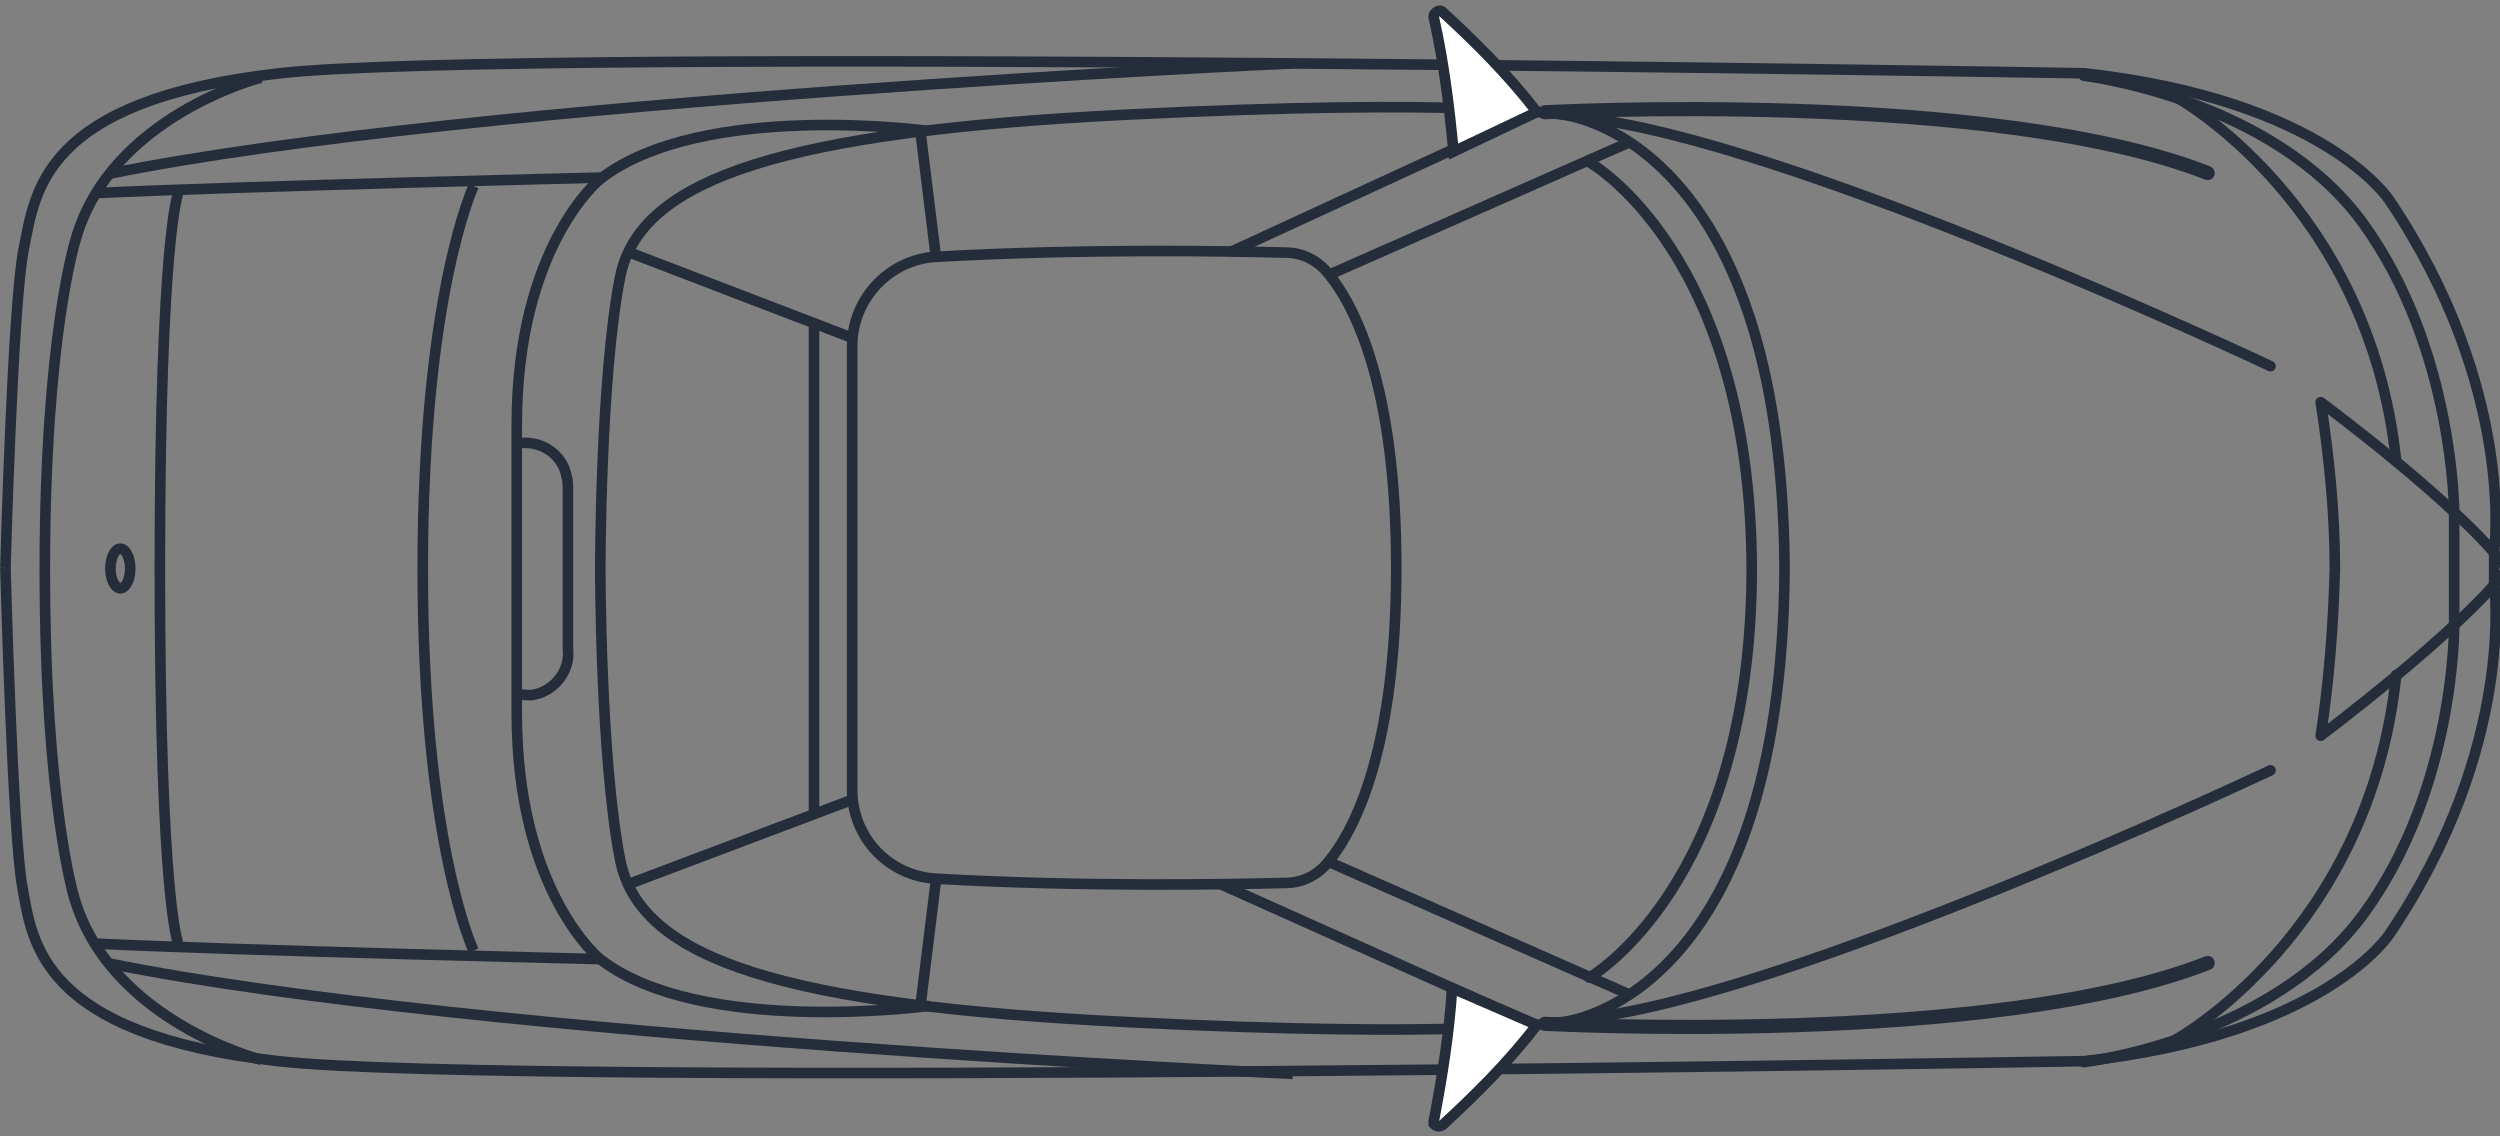 <?xml version="1.0" encoding="utf-8"?>
<!-- Generator: Adobe Illustrator 23.0.1, SVG Export Plug-In . SVG Version: 6.00 Build 0)  -->
<svg version="1.1" id="Calque_1" xmlns="http://www.w3.org/2000/svg" xmlns:xlink="http://www.w3.org/1999/xlink" x="0px" y="0px"
	 viewBox="0 0 176.9 80.4" style="enable-background:new 0 0 176.9 80.4;" xml:space="preserve">
<rect x="0" y="0" width="176.9" height="80.4" fill="#808080" stroke="none"/>
<style type="text/css">
	.st0{fill:none;stroke:#252D3A;stroke-width:0.75;stroke-miterlimit:10;}
	.st1{fill:none;stroke:#252D3A;stroke-width:0.75;stroke-linecap:round;stroke-linejoin:round;}
	.st2{fill:none;stroke:#252D3A;stroke-linecap:round;stroke-linejoin:round;}
	.st3{fill:#FFFFFF;stroke:#252D3A;stroke-width:0.75;stroke-miterlimit:10;}
</style>
<g id="Groupe_5060" transform="translate(177.314 79.326) rotate(180)">
	<ellipse id="Ellipse_99" class="st0" cx="168.8" cy="39.1" rx="0.7" ry="1.4"/>
	<g id="Groupe_5036" transform="translate(0.829 3.74)">
		<g id="Groupe_5035" transform="translate(158.114 0.997)">
			<path id="Tracé_3979" class="st0" d="M-0.1,69.1c0,0,10.6-2.7,13.1-11.4c0,0,2.2-6.8,2.2-23.4S13.1,11,13.1,11
				C10.5,2.3-0.1-0.4-0.1-0.4"/>
		</g>
		<path id="Tracé_3980" class="st0" d="M176.1,35.4c0,0-0.5-18.8-1.2-22.6s-1.2-10.4-18.1-12.3S29,0.5,29,0.5
			c-17.1,1.9-21.6,9-21.6,9c-9,13.3-7.4,24.8-7.4,24.8v2.3c0,0-1.6,11.4,7.4,24.8c0,0,4.5,7.1,21.6,9c0,0,110.8,1.9,127.7,0
			S174,61.9,174.8,58S176.1,35.4,176.1,35.4"/>
	</g>
	<g id="Groupe_5038" transform="translate(0 4.568)">
		<g id="Groupe_5037" transform="translate(3.758)">
			<path id="Tracé_3981" class="st1" d="M26.1-0.4c0,0-13.3,1.6-19.8,10.5s-6.4,20.4-6.4,20.4v8c0,0,0,11.5,6.4,20.4
				s19.8,10.5,19.8,10.5"/>
			<path id="Tracé_3982" class="st1" d="M19.6,67.9c0,0-13.7-7.5-15.6-25.8"/>
			<path id="Tracé_3983" class="st1" d="M19.6,1.2c0,0-13.7,7.5-15.6,25.8"/>
		</g>
		<path id="Tracé_3984" class="st1" d="M12.1,34.5c0,4,0.4,7.9,1,11.8c0,0-10-7.4-13.2-11.8c3.2-4.3,13.2-11.8,13.2-11.8
			C12.5,26.6,12.2,30.6,12.1,34.5z"/>
	</g>
	<g id="Groupe_5058" transform="translate(16.753 3.741)">
		<g id="Groupe_5049">
			<g id="Groupe_5041" transform="translate(0 3.241)">
				<g id="Groupe_5039" transform="translate(0 0.634)">
					<path id="Tracé_3985" class="st1" d="M-0.1,17.2c0,0,34.3-16.2,48.9-17.6"/>
					<path id="Tracé_3986" class="st1" d="M-0.1,45.8c0,0,34.3,16.2,48.9,17.6"/>
				</g>
				<g id="Groupe_5040" transform="translate(4.447 0)">
					<path id="Tracé_3987" class="st2" d="M46.8,64.4c0,0-31.6,1.7-46.9-4.3"/>
					<path id="Tracé_3988" class="st2" d="M46.8-0.1c0,0-31.6-1.7-46.9,4.3"/>
				</g>
			</g>
			<g id="Groupe_5048" transform="translate(69.183)">
				<g id="Groupe_5042">
					<path id="Tracé_3989" class="st0" d="M-0.1-0.4c0,0,58,2.6,83.7,7.8"/>
					<path id="Tracé_3990" class="st0" d="M-0.1,71.1c0,0,58-2.6,83.7-7.8"/>
				</g>
				<g id="Groupe_5047" transform="translate(25.712 4.312)">
					<g id="Groupe_5044" transform="translate(23.254 3.805)">
						<g id="Groupe_5043">
							<path id="Tracé_3991" class="st0" d="M-0.1-0.4c0,0,25.4,0.6,35.8,1.1"/>
							<path id="Tracé_3992" class="st0" d="M-0.1,54.9c0,0,25.4-0.6,35.8-1.1"/>
						</g>
						<path id="Tracé_3993" class="st0" d="M8.9,54.3c0,0,3.6-7.6,3.6-27.1S8.9,0.2,8.9,0.2"/>
						<path id="Tracé_3994" class="st0" d="M29.8,53.8c0,0,1.3-3,1.3-26.6S29.8,0.7,29.8,0.7"/>
					</g>
					<g id="Groupe_5046" transform="translate(0 0)">
						<path id="Tracé_3995" class="st0" d="M-0.1,62c0,0,16.1,2.2,23.3-3.4c0,0,5.9-4.7,5.9-17.4V20.8c0-12.7-5.9-17.4-5.9-17.4
							C16.1-2.1-0.1,0.1-0.1,0.1"/>
						<g id="Groupe_5045" transform="translate(25.581 22.486)">
							<path id="Tracé_3996" class="st0" d="M3.5,17.4c-1.6,0.3-3.2-0.7-3.5-2.3c-0.1-0.3-0.1-0.6-0.1-0.9V2.9
								c-0.2-1.6,1-3.1,2.6-3.3c0.3,0,0.6,0,0.9,0.1"/>
						</g>
					</g>
				</g>
			</g>
		</g>
		<g id="Groupe_5057" transform="translate(34.385 3.068)">
			<path id="Tracé_3997" class="st0" d="M83.7,32.3c0,0,0,13.5-1.4,20.6S70.4,63.2,46.5,64.4s-30.9,0-30.9,0S0.1,63-0.1,32.3
				C0.1,1.6,15.6,0.2,15.6,0.2s7-1.2,30.9,0s34.4,4.3,35.8,11.5S83.7,32.3,83.7,32.3z"/>
			<g id="Groupe_5056" transform="translate(2.223 0.342)">
				<path id="Tracé_3998" class="st1" d="M11.5,60.7c0,0-11.5-6.4-11.5-29V32c0-22.5,11.5-29,11.5-29"/>
				<g id="Groupe_5055" transform="translate(8.754)">
					<g id="Groupe_5050" transform="translate(49.056 1.502)">
						<line id="Ligne_19" class="st0" x1="1" y1="-0.4" x2="-0.1" y2="8.5"/>
						<line id="Ligne_20" class="st0" x1="21.7" y1="8.1" x2="5.8" y2="14.1"/>
					</g>
					<g id="Groupe_5051" transform="translate(49.056 48.65)">
						<line id="Ligne_21" class="st0" x1="1" y1="14.1" x2="-0.1" y2="5.2"/>
						<line id="Ligne_22" class="st0" x1="21.7" y1="5.7" x2="5.8" y2="-0.4"/>
					</g>
					<path id="Tracé_3999" class="st0" d="M54.9,32v15.7c0,3.3-2.6,6.1-5.9,6.3c-10.5,0.6-21,0.4-24.8,0.3c-1.2,0-2.3-0.6-3-1.5
						c-1.9-2.3-4.8-8-4.8-20.8s2.9-18.5,4.8-20.8c0.7-0.9,1.8-1.5,3-1.5C28,9.6,38.5,9.4,49,10c3.3,0.2,5.9,2.9,5.9,6.3L54.9,32z"/>
					<line id="Ligne_23" class="st1" x1="57.6" y1="14.6" x2="57.6" y2="49.3"/>
					<g id="Groupe_5054">
						<g id="Groupe_5052">
							<line id="Ligne_24" class="st0" x1="21.2" y1="11.2" x2="-0.1" y2="1.8"/>
							<line id="Ligne_25" class="st0" x1="6.5" y1="-0.4" x2="28.8" y2="9.6"/>
						</g>
						<g id="Groupe_5053" transform="translate(0 53.111)">
							<line id="Ligne_26" class="st0" x1="21.2" y1="-0.4" x2="-0.1" y2="9"/>
							<line id="Ligne_27" class="st0" x1="6.5" y1="11.2" x2="28.2" y2="1.2"/>
						</g>
					</g>
				</g>
			</g>
		</g>
	</g>
	<g id="Groupe_5059" transform="translate(68.661 0)">
		<path id="Tracé_4000" class="st3" d="M-0.1,6.8c2-2.6,4.3-4.9,6.7-7.1C6.8-0.4,7-0.4,7.2-0.2C7.2-0.2,7.2-0.1,7.2,0
			C6.6,3.1,6.1,6.3,5.9,9.4L-0.1,6.8z"/>
		<path id="Tracé_4001" class="st3" d="M-0.1,71.4c2,2.6,4.3,4.9,6.7,7.1c0.1,0.1,0.3,0.1,0.5-0.1c0.1-0.1,0.1-0.2,0.1-0.3
			c-0.7-3.1-1.1-6.3-1.4-9.5L-0.1,71.4z"/>
	</g>
</g>
</svg>
